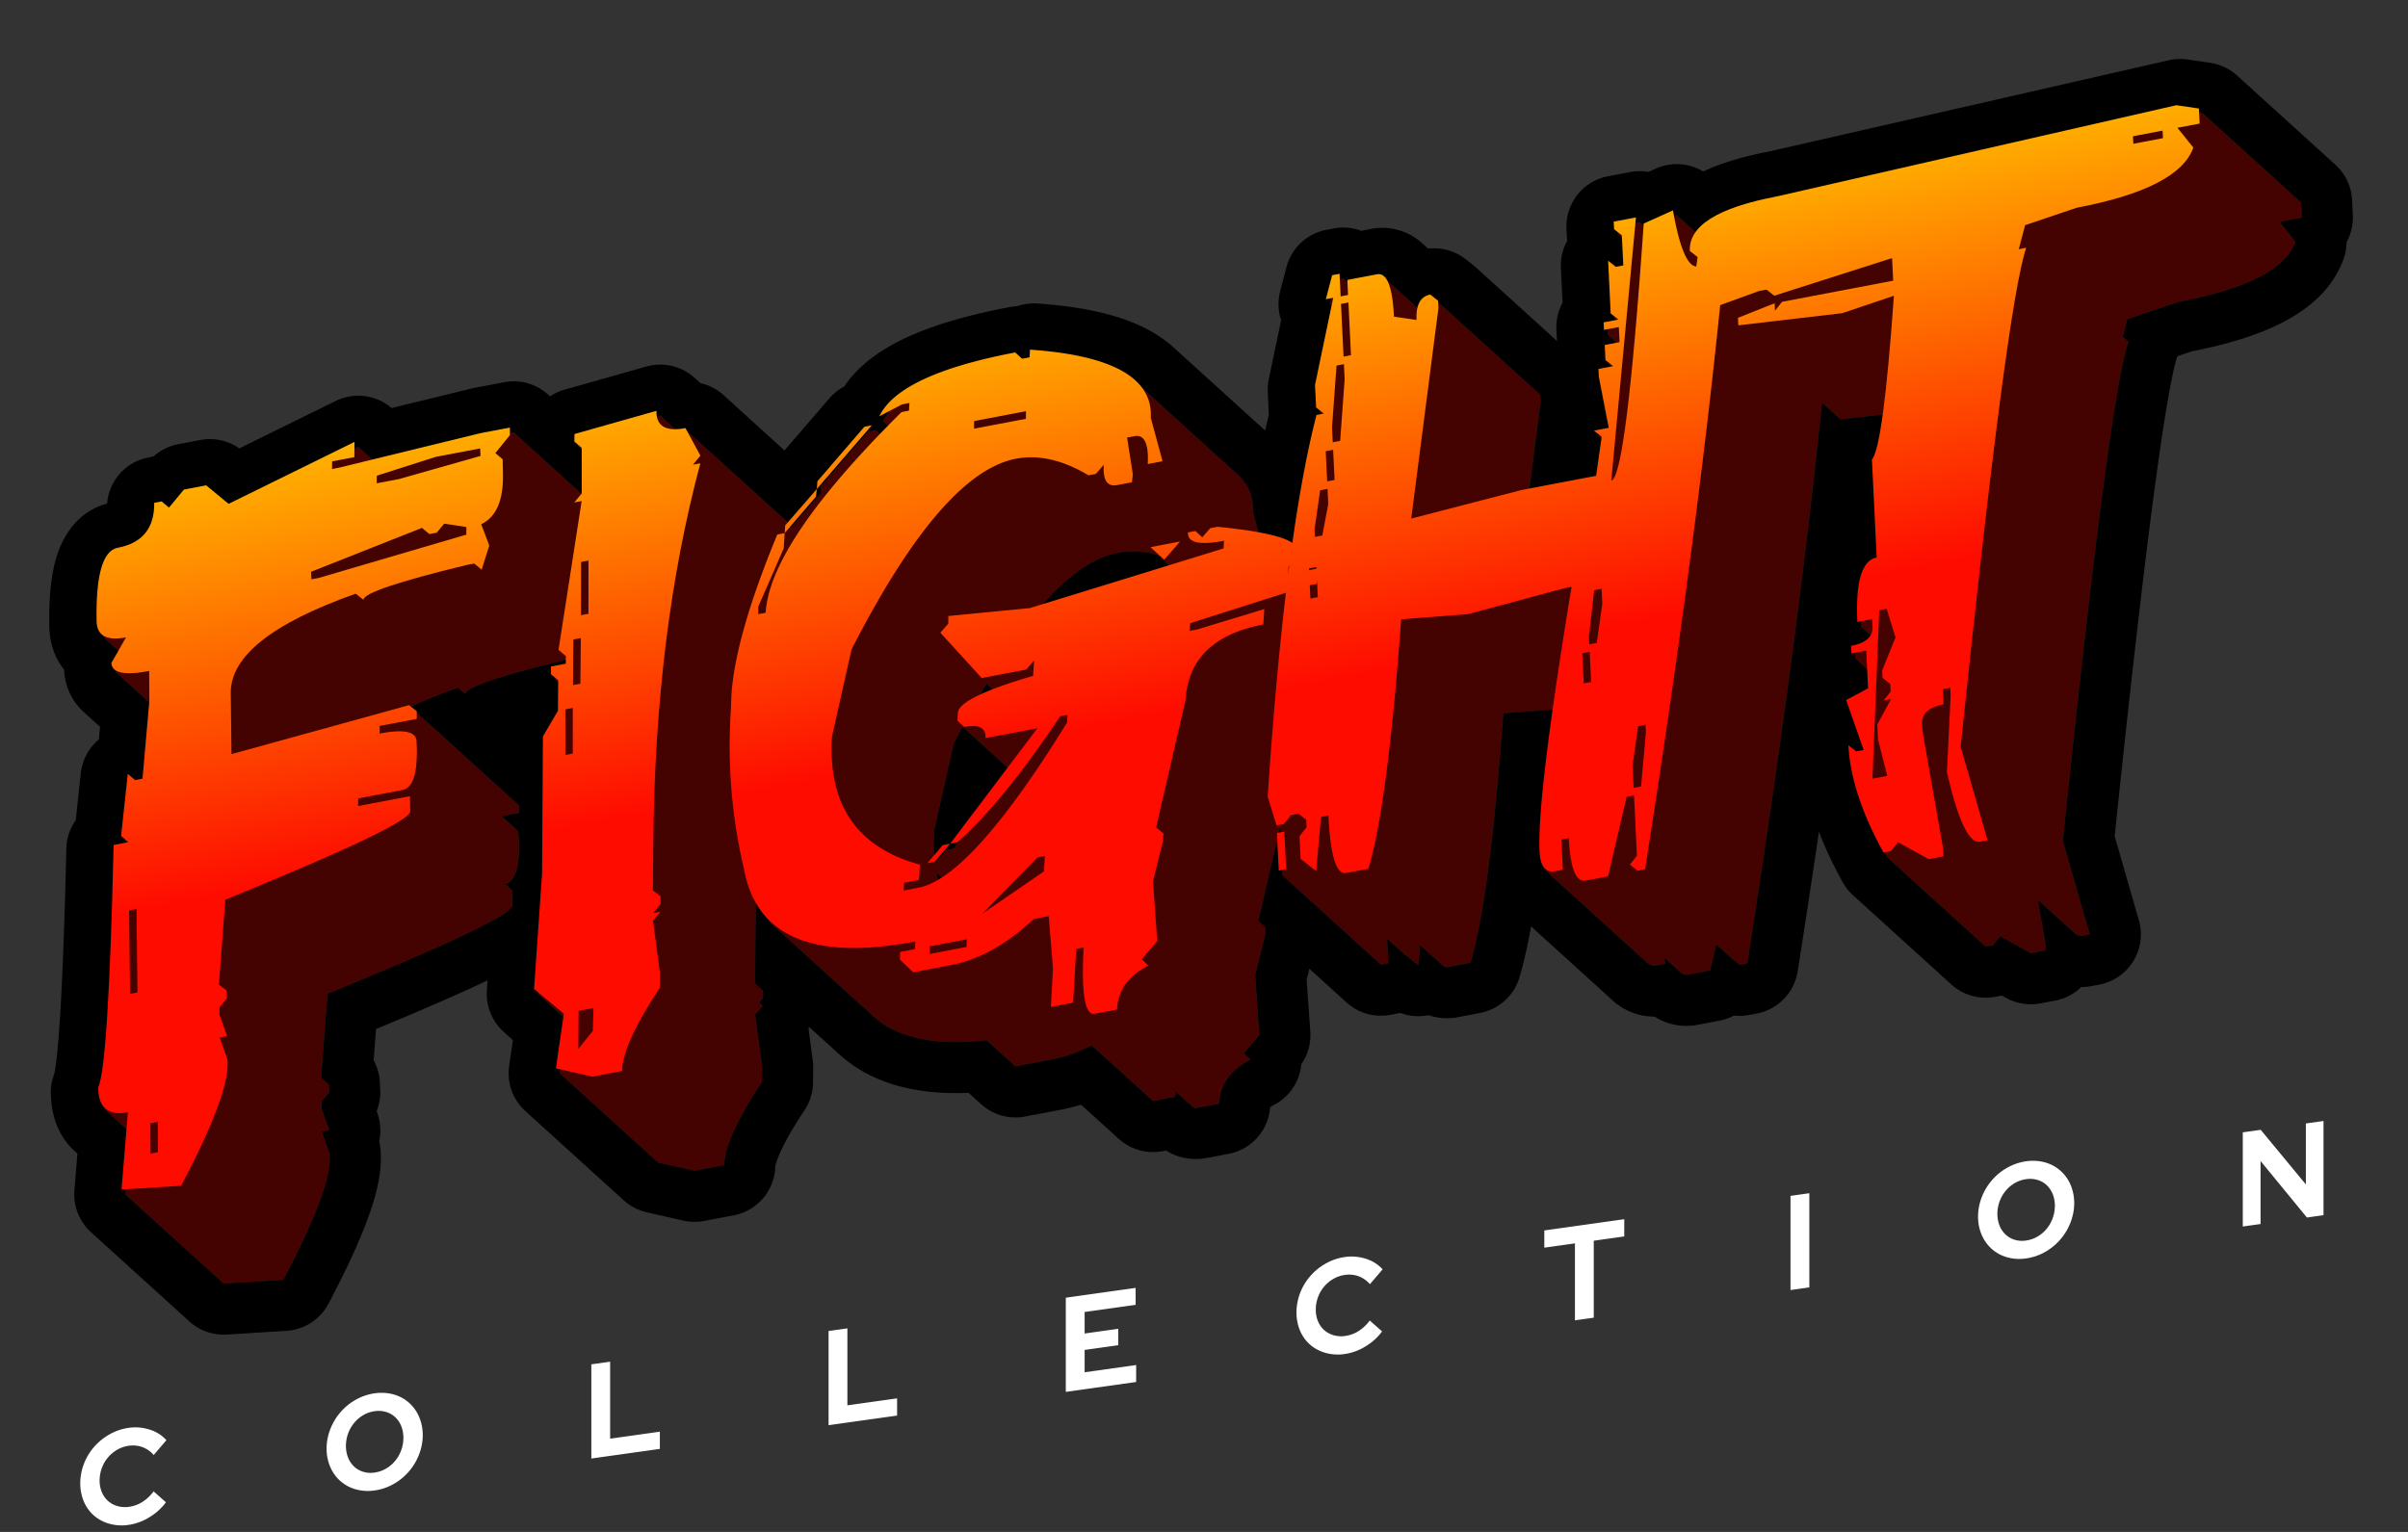 <svg xmlns="http://www.w3.org/2000/svg" width="330" height="210" fill="none" viewBox="0 0 330 210">
  <rect x="0" y="0" width="330" height="210" fill="#333333" stroke="none"/>
  <defs>
    <linearGradient id="mainlogo__a" x1="157.336" x2="182" y1="23" y2="151" class="mainlogo__a" gradientUnits="userSpaceOnUse">
      <stop stop-color="#FFE100"/>
      <stop offset=".566" stop-color="#FE0C00"/>
    </linearGradient>
    <linearGradient id="mainlogo__b" x1="157.336" x2="182" y1="23" y2="151" class="mainlogo__b" gradientUnits="userSpaceOnUse">
      <stop stop-color="#FFE100"/>
      <stop offset=".566" stop-color="#FE0C00"/>
    </linearGradient>
    <linearGradient id="mainlogo__c" x1="157.336" x2="182" y1="23" y2="151" class="mainlogo__c" gradientUnits="userSpaceOnUse">
      <stop stop-color="#FFE100"/>
      <stop offset=".566" stop-color="#FE0C00"/>
    </linearGradient>
    <linearGradient id="mainlogo__d" x1="157.336" x2="182" y1="23" y2="151" class="mainlogo__d" gradientUnits="userSpaceOnUse">
      <stop stop-color="#FFE100"/>
      <stop offset=".566" stop-color="#FE0C00"/>
    </linearGradient>
  </defs>
  <g class="mainlogo__mainlogo">
    <path fill="#fff" d="M17.633 209.034a7.39 7.39 0 0 0 2.837-1.044 7.794 7.794 0 0 0 2.268-2.052l-1.69-1.497a5.705 5.705 0 0 1-1.511 1.434 4.555 4.555 0 0 1-1.832.681 3.77 3.77 0 0 1-1.562-.083 3.364 3.364 0 0 1-1.328-.709 3.318 3.318 0 0 1-.852-1.2 4.017 4.017 0 0 1-.31-1.606 4.911 4.911 0 0 1 1.139-3.158 4.72 4.72 0 0 1 1.27-1.064 4.331 4.331 0 0 1 1.574-.544 3.842 3.842 0 0 1 1.88.184 3.735 3.735 0 0 1 1.547 1.083l1.743-2.034a5.062 5.062 0 0 0-2.276-1.442 6.38 6.38 0 0 0-2.897-.248c-.893.12-1.779.42-2.605.883a8.04 8.04 0 0 0-2.107 1.699 7.845 7.845 0 0 0-1.405 2.309 7.546 7.546 0 0 0-.516 2.695c-.002.901.17 1.769.507 2.553a5.275 5.275 0 0 0 1.396 1.908c.608.515 1.324.89 2.107 1.105a6.316 6.316 0 0 0 2.623.147Zm33.704-4.717a7.262 7.262 0 0 0 2.596-.882 7.765 7.765 0 0 0 2.088-1.702 7.911 7.911 0 0 0 1.398-2.32c.34-.874.516-1.786.516-2.682 0-.897-.175-1.76-.516-2.538a5.297 5.297 0 0 0-3.486-3.042c-1.66-.455-3.516-.194-5.176.727a7.904 7.904 0 0 0-3.486 4.022 7.416 7.416 0 0 0-.515 2.683c0 .896.175 1.759.515 2.538.325.749.8 1.404 1.398 1.926a5.309 5.309 0 0 0 2.088 1.116 6.176 6.176 0 0 0 2.58.154Zm0-2.453a3.563 3.563 0 0 1-1.523-.095 3.183 3.183 0 0 1-1.278-.72 3.442 3.442 0 0 1-.827-1.221c-.404-1.015-.404-2.202 0-3.33.19-.519.471-1.009.827-1.444a4.703 4.703 0 0 1 1.279-1.08 4.178 4.178 0 0 1 1.522-.522 3.634 3.634 0 0 1 1.565.103c.472.139.898.38 1.253.709.356.335.637.746.827 1.212.403 1.015.403 2.202 0 3.33a4.987 4.987 0 0 1-.827 1.453c-.355.429-.781.79-1.253 1.062a4.268 4.268 0 0 1-1.565.543Zm39.092-3.244v-2.36l-6.813.957v-10.552l-2.577.362v12.911l9.39-1.318Zm32.512-4.569v-2.361l-6.812.958v-10.552l-2.579.362v12.911l9.391-1.318Zm32.761-4.604v-2.324l-7.061.992v-3.063l4.607-.647v-2.251l-4.607.648v-2.949l6.99-.982v-2.324l-9.57 1.345v12.91l9.641-1.355Zm28.599-3.836a7.384 7.384 0 0 0 2.837-1.044 7.795 7.795 0 0 0 2.268-2.052l-1.691-1.496a5.69 5.69 0 0 1-1.511 1.434 4.544 4.544 0 0 1-1.832.681 3.769 3.769 0 0 1-1.562-.083 3.359 3.359 0 0 1-1.327-.709 3.32 3.32 0 0 1-.852-1.199 4.033 4.033 0 0 1-.312-1.607 4.845 4.845 0 0 1 .304-1.712 4.883 4.883 0 0 1 .835-1.446c.361-.43.794-.792 1.271-1.064a4.339 4.339 0 0 1 1.574-.544c.654-.094 1.3-.03 1.886.186a3.75 3.75 0 0 1 1.547 1.084l1.743-2.035a5.062 5.062 0 0 0-2.276-1.441 6.38 6.38 0 0 0-2.896-.248 7.306 7.306 0 0 0-2.605.883 8.038 8.038 0 0 0-2.108 1.698 7.827 7.827 0 0 0-1.406 2.309 7.555 7.555 0 0 0-.516 2.695 6.465 6.465 0 0 0 .507 2.554 5.291 5.291 0 0 0 1.396 1.907c.609.515 1.324.89 2.108 1.105a6.31 6.31 0 0 0 2.618.144Zm34.113-4.978v-10.552l4.179-.587v-2.362l-10.956 1.54v2.362l4.198-.59v10.55l2.579-.361Zm29.542-4.152V163.57l-2.579.363v12.911l2.579-.363Zm29.702-3.971a7.263 7.263 0 0 0 2.597-.881 7.892 7.892 0 0 0 3.486-4.022c.34-.874.515-1.786.515-2.683 0-.896-.175-1.759-.515-2.538a5.386 5.386 0 0 0-1.399-1.926 5.303 5.303 0 0 0-2.087-1.116c-1.66-.454-3.516-.194-5.175.728a7.901 7.901 0 0 0-3.486 4.022 7.393 7.393 0 0 0-.516 2.682c0 .897.175 1.76.516 2.538a5.394 5.394 0 0 0 1.399 1.925 5.292 5.292 0 0 0 2.087 1.117 6.153 6.153 0 0 0 2.578.152v.002Zm0-2.453a3.546 3.546 0 0 1-1.556-.104 3.145 3.145 0 0 1-1.245-.711 3.424 3.424 0 0 1-.827-1.221c-.404-1.014-.404-2.201 0-3.329.19-.52.471-1.01.827-1.444a4.652 4.652 0 0 1 1.245-1.061 4.18 4.18 0 0 1 1.556-.541 3.602 3.602 0 0 1 1.565.103c.472.138.899.38 1.254.709.356.335.636.746.827 1.211.404 1.015.404 2.202 0 3.33a4.995 4.995 0 0 1-.827 1.454c-.355.429-.782.79-1.254 1.061a4.247 4.247 0 0 1-1.565.541v.002Zm32.138-2.266v-8.636l6.35 7.744 2.276-.32v-12.911l-2.419.34v8.355l-6.189-7.485-2.455.345v12.91l2.437-.342Z" class="mainlogo__Vector"/>
    <g class="mainlogo__Union">
      <path fill="#440300" fill-rule="evenodd" d="m298.774 15.085 3.091.452.001.001v-.002l13.479 12.234.1 2.064-.003-.003-.001.003.003.002-3.046.579 2.18 2.71.003.003c-1.307 3.721-6.639 6.472-15.996 8.253l-.004-.004-.001.001.002.003-7.057 2.384-.003-.003-.001.001.003.003-.629 2.386.783.71c-1.794 5.286-4.788 28.084-8.984 68.392l3.696 12.841-1.014.192h-.001l-.006.001.001.002c-.362.068-.725-.062-1.088-.392l-5.025-4.56 1.039 5.916.001.001.05 1.033-.005-.005.001.002.003.004-2.03.385-.004-.002-.001.001-4.209-2.324-.965 1.224-.002-.001-.001.002h-.001l.003.003-1.015.193-.002-.002.001.002-13.478-12.234c-2.996-5.436-4.601-10.34-4.812-14.713l.4.315.006.005.258.203 2.697 2.448v-.002l-2.695-2.446.4.315.001.001 1.014-.192 1.324 1.202.001-.001-1.326-1.204-2.381-6.84 2.997-1.612 1.061.963v-.002l-1.061-.962-.136-2.826-2.145-1.947-.05-1.032.368-.079c1.238-.291 2.028-.796 2.375-1.508l-1.877-1.704c-.267-5.506.615-8.452 2.646-8.838l13.008 11.806v-.003l-13.007-11.804-.65-13.422c.532-.611 1.057-2.915 1.576-6.913l-6.407.752-2.539-2.304c-2.279 22.29-5.693 47.914-10.243 76.871l-1.016.193-.001-.001-.005.001-.023-.017.023.02-.401-.315-.029-.027-.236-.185-.4-.315.001-.002-2.158-1.958-.834 3.574-.005-.005v.002l.004.004-3.046.579c-.283.054-.541.01-.774-.128a1.268 1.268 0 0 1-.211-.155l-.008-.008-2.193-1.99.039.794-.004-.003.003.004-1.015.192.001.001c-.364.069-.683.054-.956-.045a1.325 1.325 0 0 1-.445-.267l-.013-.012-13.464-12.22c-.465-.422-.726-1.222-.783-2.4-.165-3.402.466-10.119 1.892-20.153l-7.374.567h-.004l.002.003c-1.231 16.905-2.728 28.304-4.492 34.196l-.001-.001-3.046.579-.002-.002-.003.001.004.003c-.298.057-.57-.026-.815-.248l-3.051-2.769-.246 2.756.002.001-.801-.63-.017-.015-.513-.405-.802-.63v-.007l-2.137-1.939.163 3.364-.007-.006v.002l.006.006-1.015.193-.004-.003-.002.001-.001-.003-13.472-12.227-.25-5.162 1.072.973v-.003l-1.072-.972.899-.172-.949-.861-.079-.256-2.941 12.695.998.906-.069 1.055-.004-.003.001.002-1.363 5.468.58 8.226-.001-.001-.001.001.001.001-2.11 2.484.058.058.145.142.044.04.391.386.012.011.183.179-.049-.043.032.031.014.013.058.057-.002-.001h-.002l.002.001c-2.742 1.421-4.172 3.427-4.289 6.021l.006.006-3.046.579-.004-.003-.003.001.002.003a.733.733 0 0 1-.659-.19l-2.265-2.056-.042.726-3.047.579-8.412-7.633c-.696.367-1.394.69-2.097.966-.361.142-.723.272-1.086.39-.725.236-1.453.422-2.185.561l.005.005-5.077.965-.004-.004-.002.001-.065-.061-.041-.038.107.102-3.944-3.579c-4.815.53-8.742.197-11.783-.998a13.527 13.527 0 0 1-.842-.362 11.575 11.575 0 0 1-2.862-1.89l-.061-.058-13.411-12.172c-1.097-.995-1.972-2.202-2.632-3.621a267.693 267.693 0 0 0-.088 5.189l-.008-.007v.002l.006.005-.058 6.134 1.067.968-.043-.034.014.013.022.017-.001.002.002.002-.009 1.04.003.003-.499.6.489.443-.005.001-1.024 1.235v.002l.001.001.946 7.109.002.003-.019 2.084.003.002c-3.408 5.143-5.132 8.944-5.174 11.404l-.006-.006v.003l.005.005-4.061.772-.004-.003-.002.001.001.001-4.998-1.133-13.479-12.233 1.043-7.222-4.04-3.667 1.101-15.839 13.476 12.231.001-.003-13.473-12.229.115-18.776 2.06-3.517-.002-.001.037-4.113-1.007-.914.01-1.044L89.5 104.267l.005-.001-13.478-12.232 2.03-.386.01-.98-.3-.273c-9.311 2.26-13.964 3.838-13.96 4.729l-.006-.005v.002l-.4-.315-.265-.207-.397-.314c-3.396 1.201-6.285 2.447-8.67 3.734l2.499-.69 1.064.967.001-.003-1.06-.963.4.315.005.005.258.203.398.36v-.001l-.396-.36.4.316 13.48 12.233-.07-.055.04.036.023.019v.002l.001.002-.009 1.043-.002-.002h-.002l.002.002-2.346.446 1.95 1.77c.22.2.343.458.368.775l.004.139.05 1.031.002.002c.046 3.417-.589 5.272-1.905 5.57l.95.862.041 2.076-.007-.006v.005l.002.002c.015 1.182-8.43 5.22-25.334 12.113v-.001l.001.003-.874 11.506 1.058.96.049 1.031.003.002-1.025 1.237-.005-.004-.001.003.002.003-.01 1.043 1.046 2.927-.001-.002-1.014.193-.001-.001-.001.001.002.002 1.042 2.917.008.008c.38 2.87-1.73 8.665-6.33 17.385l-.006-.005-.002.004.005.004-8.173.512-.004-.003v.001l-.001-.002-13.474-12.228.002-.001-.002-.002.696-8.448-2.932-2.662c-.583-.528-.904-1.382-.96-2.56l3.493 3.171h.002l-3.496-3.173-.015-.304c.951-1.942 1.66-13.026 2.127-33.254l1.977-.377-.948-.86.914-8.51.025.023.18.153 13.479 12.233.587.497.208.176.005-.001-.206-.174-13.479-12.233.208.176 1.01-.193-.001-.001.933-10.597 13.478 12.233v-.006L20.983 96.808v-.024l-4.81-4.365c-.244-.222-.375-.513-.393-.873l1.02-1.787-2.37-2.151.02.016-.018-.016c-.46-.418-.688-1.06-.68-1.925l-.006-1.134c.03-5.318.934-8.234 2.714-8.75l.187-.044c3.384-.645 5.052-2.698 5.004-6.162l13.475 12.23h.001L21.65 69.59l1.016-.193L36.142 81.63l.207.176.591.499.207.176v-.002l-.2-.171-13.48-12.233.208.175 13.473 12.23v-.002L23.675 70.25l2.048-2.472-.003-.003 3.046-.58 13.478 12.232.09.075-.089-.074-13.48-12.233.103.084L42.346 79.51l.931.77-.017-.016-.91-.752L28.87 67.28l.943.778.03.027.957.791 6.739 6.115-6.74-6.118.942.779 11.45 10.392v-.004L31.748 69.652l.1.083 17.248-8.49 2.616 2.374 14.627-3.572 2.465 2.236v-.002l-2.462-2.236 4.062-.772 9.841 8.933v-6.079l-1.012-.918.01-1.044L92.72 72.398l.004-.002-13.478-12.233 11.24-3.18 2.774 2.519a8.327 8.327 0 0 0 1.196-.146l-.001-.002 13.479 12.233.44.81 4.084-4.699.001-.001h.002l1.093.992h.001l-1.092-.99.001-.004h-.001l.069-1.055h.001l6.449-7.478.001.001 1.016-.192 1.201 1.09c.367-.38.74-.764 1.119-1.15l-1.298-1.179c1.825-3.82 8.033-6.738 18.624-8.754l.952.863 1.011-.192 13.475 12.23v-.002l-13.475-12.23.07-1.055c7.07.49 11.876 1.889 14.418 4.195l.02.019-.017-.017 13.477 12.232c1.531 1.39 2.241 3.109 2.129 5.158l-.005-.004v.002l.005.005.917 3.378c2.523.437 4.191.947 5.005 1.53.986-6.978 2.087-12.825 3.306-17.539l-.004-.003.897-.172-.947-.859-.15-3.097 2.583 2.344h.001l-2.584-2.346 2.299-11-.818-.742.866-3.29h.001l1.015-.192 1.072.973-.007-.135 4.062-.773 1.705 1.547-.001-.003-1.703-1.546c.37-.07.698.023.982.281l4.602 4.178c.262-.95.836-1.51 1.725-1.679l.402.315.005.005.258.203.037.033.359.282.006.006v-.006l13.479 12.234.05 1.032-.007-.006v.003l.005.004-1.629 12.601 9.757-1.856 12.864 11.677v-.004l-12.862-11.672.75-5.245-1.05-.953 2.031-.386-1.365-7.031-.05-1.034 1.913-.364-.947-.86.013.01-.013-.012-.1-2.065 1.796-.342-1.896-1.721-.05-1.033 1.912-.365-.947-.86-.35-7.227.401.316.005.005.258.203.037.032.359.283 1.951 1.77v-.007l-1.945-1.765 1.016-.194-.194-3.994-1.072-.973-.05-1.034.001.001 3.045-.579 1.056.958.008-.114-.004-.004 4.012-1.805 3.171 2.878c1.56-2.086 5.255-3.683 11.084-4.793l11.001 9.985.004-.002-11.001-9.985 54.731-12.497h.001Zm-27.767 112.559.002.002a.03.03 0 0 1-.004-.008l-.002-.001.004.007Zm-142.684-7.997c.093.487.204.959.333 1.418l.301.273c.24-.137.484-.289.732-.452l-1.366-1.239Zm3.575-20.034c-.403.76-.81 1.538-1.217 2.334l.002.002-2.675 11.969.002.002c-.094 1.588-.055 3.074.116 4.459l1.588-1.87.481.437.002-.001-.478-.434 1.008-.193v-.002l.001-.001 7.958-10.531-6.021-5.464.004-.001.004-.001-.431-.391-.172-.158-.172-.156Zm3.293-5.875c-.532.892-1.065 1.818-1.603 2.776.78-.45 1.813-.923 3.099-1.417l-1.496-1.359Zm1.301-2.127 1.574 1.428h.004l-1.576-1.43-.002.002Zm18.789-16.027a10.808 10.808 0 0 0-3.658.633 12.58 12.58 0 0 0-.973.393 14.48 14.48 0 0 0-1.313.677 19.593 19.593 0 0 0-1.666 1.092c-1.848 1.351-3.745 3.199-5.693 5.54l18.877-5.816-.783-.71-.709-.646-.149-.136-.623-.567a12.95 12.95 0 0 0-2.43-.427 11.588 11.588 0 0 0-.851-.033h-.029Z" clip-rule="evenodd"/>
      <path fill="#440300" d="m18.825 107.425 13.478 12.232-.591-.499-13.478-12.233.59.5Zm4.64-37.352 13.478 12.233-.59-.5-13.48-12.233.592.5Z"/>
      <path fill="#440300" d="m22.874 69.573 13.479 12.234-.208-.175-13.479-12.234.208.175Z"/>
    </g>
    <path fill="#000" d="M297.637 8.176a6.991 6.991 0 0 1 2.151-.017l.001-.001 3.043.445a6.994 6.994 0 0 1 3.741 1.749l13.478 12.233a7 7 0 0 1 2.288 4.844l.1 2.064v.026c.002.038.002.076.003.115.001.047.004.093.004.14l-.001.086a6.968 6.968 0 0 1-.124 1.288l-.026.134-.028.124-.022.095-.038.143-.023.09-.013.04a3.94 3.94 0 0 1-.068.225l-.028.084a6.965 6.965 0 0 1-.152.404l-.035.083a8.58 8.58 0 0 1-.07.161l-.027.057a4.579 4.579 0 0 1-.074.153c-.014.03-.028.06-.043.088a8.14 8.14 0 0 1-.083.155l-.009.017a6.965 6.965 0 0 1-.394 2.244c-1.49 4.243-4.927 6.978-8.375 8.757-3.396 1.752-7.633 3.016-12.434 3.958l-1.984.67a5.75 5.75 0 0 1-.087.28c-.248.731-.695 2.64-1.298 6.175-.577 3.386-1.238 7.893-1.981 13.55-1.451 11.053-3.194 26.307-5.229 45.791l3.319 11.532a6.998 6.998 0 0 1-5.423 8.812l-.973.185c-.015.003-.029.008-.044.01a8.03 8.03 0 0 1-1.456.144l-.04.039a5.765 5.765 0 0 1-.114.107l-.051.046-.121.107a10.33 10.33 0 0 1-.192.158l-.086.066a5.027 5.027 0 0 1-.123.094l-.081.058a5.028 5.028 0 0 1-.129.09c-.024.017-.049.032-.073.048l-.142.092-.059.037-.139.083-.11.063-.137.074-.069.037a7.038 7.038 0 0 1-1.695.612l-.024.006-.183.038-2.03.386a7.08 7.08 0 0 1-1.279.12l-.036.001c-.078 0-.157-.003-.235-.005l-.073-.003a6.12 6.12 0 0 1-.194-.012l-.137-.011a5.303 5.303 0 0 1-.177-.018l-.137-.017-.167-.025a6.33 6.33 0 0 1-.275-.05l-.016-.003a6.924 6.924 0 0 1-.641-.164l-.068-.022a10.241 10.241 0 0 1-.247-.084l-.077-.029a5.89 5.89 0 0 1-.22-.086l-.093-.039a7.622 7.622 0 0 1-.206-.093c-.032-.015-.063-.029-.094-.045a7.16 7.16 0 0 1-.262-.133l-.014-.009c-.015-.008-.032-.015-.047-.024l-.592-.327-.886.168a6.852 6.852 0 0 1-1.166.124l-.091.003-.189-.002-.141-.003-.099-.005a8.638 8.638 0 0 1-.227-.014l-.058-.005a8.023 8.023 0 0 1-.266-.031l-.017-.002a7.3 7.3 0 0 1-.291-.044l-.05-.01a5.104 5.104 0 0 1-.24-.049l-.078-.017-.24-.06-.042-.011a6.945 6.945 0 0 1-1.73-.74l-.003-.002a7.031 7.031 0 0 1-1.106-.82l-13.478-12.234a7.01 7.01 0 0 1-1.427-1.805c-1.272-2.309-2.363-4.611-3.24-6.899-.914 6.211-1.882 12.59-2.911 19.135a7 7 0 0 1-5.612 5.791l-.909.171c-.72.148-1.46.183-2.192.101a6.982 6.982 0 0 1-1.385.555l-.044.013c-.056.016-.114.03-.171.044l-.071.018-.158.035-.063.013-.082.017-3.046.579a8.072 8.072 0 0 1-5.884-1.129 8.502 8.502 0 0 1-2.897-.494l-.021-.007a8.32 8.32 0 0 1-2.772-1.667l-.062-.057-11.168-10.136c-.496 2.754-1.026 5.092-1.596 6.997a7 7 0 0 1-5.401 4.867l.001.001-2.935.557c-.038.008-.075.017-.113.024a7.798 7.798 0 0 1-4.01-.28 7.006 7.006 0 0 1-3.885-.31 5.902 5.902 0 0 1-.326.071l-1.014.192a7.006 7.006 0 0 1-1.599.115l-.035-.001a8.301 8.301 0 0 1-.354-.026l-.053-.005a7.003 7.003 0 0 1-.768-.125c-.035-.007-.069-.016-.103-.024a9.047 9.047 0 0 1-.236-.06l-.168-.047a7.69 7.69 0 0 1-.215-.069l-.138-.047a7.623 7.623 0 0 1-.632-.262l-.036-.017a6.613 6.613 0 0 1-.251-.129l-.073-.038a7.687 7.687 0 0 1-.25-.143l-.059-.037c-.051-.031-.104-.06-.154-.093-.036-.023-.07-.048-.105-.072l-.004-.003a7.045 7.045 0 0 1-.898-.72l-4.976-4.516-.374 1.495.503 7.12c.016.225.018.449.013.672l-.001.03a6.744 6.744 0 0 1-.048.638l-.004.036a8.134 8.134 0 0 1-.041.279l-.006.033c-.015.09-.033.179-.052.268l-.014.069-.046.187a6.92 6.92 0 0 1-.16.539c-.012.035-.023.07-.036.104a6.956 6.956 0 0 1-.369.847l-.047.088-.084.153a4.61 4.61 0 0 1-.098.168l-.051.083a6.312 6.312 0 0 1-.193.292 6.969 6.969 0 0 1-1.75 4.026l-.019.021c-.042.047-.083.095-.126.14-.042.045-.088.087-.131.13l-.024.025a7.02 7.02 0 0 1-.268.252l-.045.039a6.931 6.931 0 0 1-1.463.988 3.593 3.593 0 0 0-.447.28 7 7 0 0 1-5.673 6.368l-3.046.579a7.09 7.09 0 0 1-.409.064 7.698 7.698 0 0 1-5.136-1.094l-.473.09a7.001 7.001 0 0 1-6.011-1.693l-5.151-4.675c-.741.227-1.486.417-2.237.572-.124.031-.249.06-.375.084l-5.078.965c-.078.015-.157.025-.236.037l-.123.02a5.15 5.15 0 0 1-.179.021 6.844 6.844 0 0 1-.201.021c-.058.005-.117.008-.175.011a7.158 7.158 0 0 1-.367.011c-.077 0-.153 0-.23-.002l-.142-.004a7.064 7.064 0 0 1-.753-.078l-.057-.01a6.116 6.116 0 0 1-.375-.073 6.968 6.968 0 0 1-3.043-1.53l-.057-.049c-.026-.023-.054-.045-.079-.069l-1.715-1.556c-4.253.178-8.283-.28-11.866-1.687a20.645 20.645 0 0 1-.943-.396l-.003-.002c-.076-.035-.198-.089-.33-.151a18.6 18.6 0 0 1-4.573-3.035l-.133-.123-4.003-3.633c-.029.064-.057.127-.088.19l.555 4.174c.059.378.089.762.085 1.149l-.018 1.909a6.976 6.976 0 0 1-1.162 3.979c-1.586 2.393-2.655 4.29-3.31 5.733-.704 1.553-.703 2.094-.701 1.922a6.984 6.984 0 0 1-1.396 4.077l-.06.08-.053.067-.097.12a7.934 7.934 0 0 1-.318.358l-.085.088-.083.084-.065.064-.105.098-.093.083a5.424 5.424 0 0 1-.272.229l-.092.073a6.985 6.985 0 0 1-2.973 1.34l-4.061.773c-.06.011-.122.018-.182.028l-.123.02-.188.025a9.042 9.042 0 0 1-.234.023l-.102.008a5.921 5.921 0 0 1-.327.015c-.058.002-.116.001-.175.001l-.18-.003-.154-.005a9.11 9.11 0 0 1-.33-.024 9.212 9.212 0 0 1-.363-.046l-.122-.021a6.516 6.516 0 0 1-.237-.044l-.142-.029-4.999-1.133a6.99 6.99 0 0 1-3.157-1.643L72 152.311a7 7 0 0 1-2.223-6.184l.51-3.541-1.285-1.165a7.001 7.001 0 0 1-2.278-5.669l.095-1.361c-3.683 1.758-8.796 3.984-15.287 6.672l-.325 4.285c.502.921.798 1.951.849 3.019l.04.848a6.996 6.996 0 0 1-.477 3.103l.096.268a6.982 6.982 0 0 1 .247 3.839c.057.235.102.474.134.716.43 3.241-.56 6.795-1.658 9.812-1.209 3.319-3.048 7.261-5.42 11.758a6.846 6.846 0 0 1-.181.32l-.033.053a6.995 6.995 0 0 1-.427.623l-.02.026a6.582 6.582 0 0 1-.234.287l-.03.034a8.114 8.114 0 0 1-.197.216l-.067.069a6.642 6.642 0 0 1-.287.277 7 7 0 0 1-.581.476l-.023.017a6.993 6.993 0 0 1-3.676 1.325l-8.173.512a7.023 7.023 0 0 1-1.515-.072l-.074-.012a6.935 6.935 0 0 1-.933-.222l-.098-.031c-.062-.021-.124-.041-.185-.063a7.663 7.663 0 0 1-.263-.1l-.049-.021a5.504 5.504 0 0 1-.248-.108l-.078-.036a9.27 9.27 0 0 1-.246-.123l-.027-.014a6.959 6.959 0 0 1-.637-.382 6.883 6.883 0 0 1-.68-.519l-13.588-12.332a7.006 7.006 0 0 1-1.017-1.157l-.05-.068c-.053-.078-.103-.158-.153-.238-.022-.035-.045-.068-.066-.103-.12-.2-.23-.405-.33-.615l-.046-.096a7.029 7.029 0 0 1-.114-.27l-.04-.094a6.8 6.8 0 0 1-.102-.283l-.033-.097a6.916 6.916 0 0 1-.075-.249l-.046-.164a7.47 7.47 0 0 1-.05-.215 7.212 7.212 0 0 1-.086-.445l-.019-.119a7.17 7.17 0 0 1-.046-.426 7.102 7.102 0 0 1-.015-.837l.01-.186c.003-.033.003-.067.005-.1l.414-5.01-.377-.341v-.001c-2.51-2.279-3.145-5.283-3.248-7.404l-.015-.306a6.995 6.995 0 0 1 .476-2.887l.011-.051c.058-.275.138-.744.229-1.456.18-1.417.361-3.451.534-6.161.346-5.4.638-13.117.87-23.199a6.98 6.98 0 0 1 1.29-3.888L11.07 106a7 7 0 0 1 2.48-4.63l.153-1.744-2.232-2.025c-1.75-1.589-2.582-3.689-2.68-5.718l-.003-.09c-1.617-2.002-2.032-4.325-2.032-6.074l-.007-1.135v-.076c.016-2.918.26-5.779 1.014-8.21.69-2.222 2.433-5.973 6.752-7.224l.16-.043a7 7 0 0 1 5.668-6.318l.683-.13a6.992 6.992 0 0 1 3.386-1.686l3.047-.58.383-.063a6.999 6.999 0 0 1 4.949 1.213l13.215-6.504.243-.114a7 7 0 0 1 7.41 1.087l11.02-2.69.02-.006a8.67 8.67 0 0 1 .336-.073l4.062-.772a7 7 0 0 1 6.013 1.693l.266.242.01-.006c.04-.027.082-.054.124-.08l.048-.03c.057-.036.115-.07.173-.104l.04-.023c.13-.075.263-.146.4-.213l.046-.022c.296-.142.603-.264.921-.365l.08-.023c.04-.012.082-.026.123-.037l11.24-3.18.437-.11a7.001 7.001 0 0 1 6.174 1.661l.798.725a6.981 6.981 0 0 1 3.17 1.646l8.35 7.577 6.172-7.157a7.01 7.01 0 0 1 2.014-1.606c2.059-3.065 5.213-5.156 8.373-6.64 3.848-1.81 8.685-3.18 14.269-4.243l.405-.065c.207-.027.415-.042.622-.05a7.003 7.003 0 0 1 2.799-.378c7.256.503 14.207 1.975 18.637 5.995l.003.002.046.042 12.53 11.371c.167-.739.336-1.459.509-2.159l-.15-3.1a7.244 7.244 0 0 1-.008-.361l.001-.101a6.304 6.304 0 0 1 .06-.803l.011-.086c.017-.11.037-.221.059-.331.006-.031.01-.062.017-.092l1.691-8.096a7.003 7.003 0 0 1-.128-3.994l.865-3.29a7.002 7.002 0 0 1 4.78-4.931c.227-.068.457-.12.687-.164v-.002l1.015-.192.405-.064a6.997 6.997 0 0 1 3.355.389l1.274-.243.09-.018a8.077 8.077 0 0 1 6.634 1.665l.36.309.807.732a7 7 0 0 1 5.139 1.444l.401.315.009.008.258.203.169.138.074.058c.185.137.365.282.538.44l11.09 10.064a7.266 7.266 0 0 1-.048-.533l-.05-1.033a6.978 6.978 0 0 1 .846-3.69l-.23-4.761a6.986 6.986 0 0 1 .871-3.734 6.824 6.824 0 0 1-.055-.59l-.05-1.035a6.999 6.999 0 0 1 5.793-7.235l2.937-.559a6.994 6.994 0 0 1 2.501-.018l1.006-.453.24-.102a7 7 0 0 1 6.255.497c.238-.112.475-.22.712-.321 2.427-1.05 5.273-1.834 8.392-2.439l54.705-12.49.42-.083Zm-53.593 19.405 11.001 9.985-.004.002-11.001-9.985c-5.829 1.11-9.523 2.707-11.084 4.792l-3.171-2.878-4.012 1.806.005.004-.009.114-1.056-.958-3.045.578.05 1.034 1.071.972.194 3.995-1.015.193 1.945 1.766-.001.007-1.951-1.77-.359-.283-.036-.033-.258-.203-.006-.005-.401-.315.351 7.227.947.859-1.913.365.05 1.033 1.896 1.72-1.796.343.1 2.065.014.013-.014-.011.947.86-1.913.365.05 1.033 1.365 7.031-2.03.387 1.049.953-.749 5.244 12.862 11.673v.003l-12.865-11.676-9.757 1.856 1.63-12.602-.005-.003v-.003l.006.005-.05-1.032-13.479-12.233v.006l-.006-.006-.359-.282-.036-.034-.259-.202-.005-.005-.401-.315c-.89.17-1.464.729-1.726 1.678l-4.602-4.178a1.088 1.088 0 0 0-.981-.28l1.703 1.546.001.003-1.705-1.547-4.062.773.006.135-1.072-.973-1.015.192-.001-.001-.865 3.29.818.743-2.299 11 2.583 2.344-.001.001-2.582-2.343.15 3.097.946.859-.896.172.003.002c-1.219 4.714-2.32 10.562-3.306 17.54-.814-.583-2.482-1.093-5.005-1.53l-.917-3.379-.004-.004v-.003l.004.004c.112-2.049-.598-3.769-2.129-5.158L156.1 52.787a.27.27 0 0 1 .017.017l-.02-.019c-2.542-2.306-7.348-3.704-14.418-4.195l-.07 1.055 13.475 12.23v.002l-13.475-12.23-1.011.193-.952-.863c-10.591 2.016-16.799 4.934-18.623 8.753l1.297 1.18c-.379.385-.752.768-1.119 1.149L120 58.968l-1.015.193-.001-.001-6.449 7.478-.001-.001-.07 1.055.001.001v.002l1.092.99-.001.001-1.094-.992-.001.001-4.086 4.7-.439-.81-13.48-12.233v.002a8.34 8.34 0 0 1-1.195.146l-2.774-2.52-11.24 3.18 13.478 12.233-.002.001-.001.001-13.478-12.232-.01 1.044 1.012.918v6.079l-9.84-8.934-4.063.773 2.463 2.235-.001.003-2.465-2.237-14.626 3.573-2.617-2.374-17.248 8.489-.1-.082 11.445 10.387v.004l-11.45-10.393 5.797 5.339-6.738-6.115-.957-.79-.03-.027-.943-.779L42.352 79.51l.911.752.016.015-.932-.77-13.477-12.23-.102-.085-3.046.58.003.004-2.048 2.472-.207-.176-.003-.002-.59-.5-.209-.175-1.015.194.001.001c.047 3.464-1.621 5.517-5.005 6.162l-.187.045c-1.78.516-2.684 3.432-2.714 8.749l.006 1.135c-.008.865.22 1.507.68 1.925l.018.016c-.007-.006-.014-.01-.02-.017l2.37 2.152-1.02 1.787c.018.36.15.65.394.872l4.808 4.365v.024l13.473 12.228v.005L20.98 96.806l-.934 10.597.002.002-1.01.192-.208-.175 13.478 12.233.206.174-.005.001-.207-.176-.588-.497.592.499-13.48-12.233-.77-.652-.027-.023-.913 8.509.949.861-1.978.377c-.467 20.227-1.176 31.311-2.126 33.254l.014.303 3.496 3.174-3.495-3.172c.057 1.178.377 2.032.96 2.561l2.933 2.662-.697 8.448.002.001-.002.001 13.475 12.228.004.005 8.173-.513-.005-.004.002-.004.006.006c4.6-8.72 6.71-14.516 6.33-17.385l-.008-.008-1.042-2.917-.002-.003.001-.001.001.001 1.014-.192.002.001-1.046-2.926.01-1.044-.003-.002.002-.004.004.004 1.026-1.236-.003-.002-.05-1.031-1.058-.961.874-11.506-.002-.002c16.904-6.893 25.35-10.931 25.335-12.113l-.002-.002.001-.005.006.006-.04-2.076-.95-.862c1.316-.297 1.95-2.153 1.904-5.569l-.002-.002-.05-1.031-.004-.14a1.125 1.125 0 0 0-.367-.775l-1.95-1.77 2.346-.445-.003-.003h.002l.001.003.01-1.044v-.003l-.024-.019-.04-.036.07.055-13.479-12.233-.4-.316.395.359v.002l-.397-.361-.258-.203-.006-.004-.401-.316 1.062.963-.001.004-1.065-.967-2.499.689c2.385-1.287 5.275-2.532 8.67-3.733.027.02.199.157.397.313l.264.208.4.315v-.003l.007.005c-.003-.89 4.65-2.468 13.96-4.73l.3.274-.01.98-2.03.386 13.478 12.233h-.004L76.025 92.033l-.009 1.043 1.006.915-.037 4.112.002.002-2.06 3.516-.115 18.777 13.474 12.228-.001.004-13.477-12.231-1.1 15.839 4.04 3.667-1.044 7.222 13.48 12.232 4.997 1.133v-.001h.001l.004.002 4.061-.772-.005-.005v-.003l.007.007c.042-2.46 1.765-6.262 5.173-11.405l-.003-.001.019-2.085-.002-.003-.946-7.109-.001-.001v-.001l1.025-1.236h.004l-.488-.444.498-.599-.003-.003.009-1.041-.001-.001.001-.002-.022-.018-.015-.013.043.034-1.067-.968.058-6.134-.005-.005v-.001l.007.006c.013-1.745.043-3.475.089-5.189.659 1.419 1.535 2.627 2.63 3.621l13.412 12.172.061.059a11.575 11.575 0 0 0 3.078 1.989c.204.092.413.179.626.263 3.042 1.194 6.969 1.527 11.784.997l3.943 3.579-.107-.101.042.038.064.06.002-.001.004.005 5.078-.966-.005-.004a17.78 17.78 0 0 0 2.184-.562c.363-.118.726-.248 1.087-.39.702-.276 1.4-.599 2.096-.966l8.413 7.634 3.047-.579.041-.726 2.266 2.055c.191.174.41.237.658.19l-.002-.002.004-.002.003.004 3.047-.58-.006-.005c.117-2.594 1.546-4.601 4.289-6.021l-.002-.002h.002l.002.002-.059-.058-.014-.012-.031-.032.048.044-.183-.18-.011-.01-.392-.387-.044-.039-.145-.143a1.048 1.048 0 0 1-.057-.058l2.109-2.483-.001-.001.001-.001.001.001-.579-8.227 1.362-5.468v-.002l.003.004.069-1.056-.998-.905 2.941-12.696.079.257.95.861-.9.172 1.073.972v.002l-1.073-.972.25 5.161 13.473 12.227v.004l.003-.001.004.002 1.014-.192-.005-.006v-.002l.006.006-.163-3.364 2.137 1.938.001.007.802.63.513.406.016.014.801.631-.001-.002.245-2.756 3.052 2.769c.245.222.516.305.813.249l-.003-.004h.003l.002.001 3.046-.579.002.002c1.764-5.893 3.261-17.291 4.492-34.196l-.003-.003h.004l7.375-.567c-1.426 10.033-2.058 16.75-1.893 20.152.057 1.178.319 1.978.784 2.4l13.464 12.221a1.32 1.32 0 0 0 .458.279c.273.098.591.113.955.044l-.001-.001 1.015-.192-.037-.795 2.192 1.99.008.008c.067.061.139.113.211.156.233.138.491.181.774.128l3.047-.579-.005-.005v-.002l.005.007.835-3.575 2.157 1.957-.001.002.401.315.236.186.029.026.4.315-.022-.02a.597.597 0 0 1 .022.018l.005-.002.001.001 1.016-.192c4.551-28.957 7.964-54.582 10.244-76.872l2.537 2.304 6.408-.751c-.519 3.997-1.043 6.3-1.576 6.912l.651 13.422 13.006 11.805v.002L257.71 77.079c-2.031.386-2.914 3.333-2.647 8.839l1.878 1.704c-.348.712-1.138 1.216-2.376 1.508l-.367.079.05 1.032 2.144 1.946.137 2.827 1.06.961v.002l-1.061-.962-2.997 1.612 2.381 6.84 1.326 1.203-.001.001-1.324-1.202-1.013.192-.001-.001-.401-.315 2.695 2.447v.002l-2.697-2.449-.258-.202-.006-.006-.4-.315c.211 4.373 1.816 9.277 4.812 14.713l13.478 12.234h.002l1.015-.192-.004-.004h.002l.001-.002.002.002.964-1.225 4.209 2.324.001-.001.004.003 2.031-.386-.004-.003v-.002l.005.004-.05-1.033-.001-.001-1.04-5.916 5.026 4.561c.363.329.726.46 1.088.391l-.001-.002.005-.001.001.001 1.014-.192-3.696-12.841c4.196-40.309 7.19-63.107 8.984-68.393l-.782-.71.628-2.386-.002-.003.003.002 7.058-2.384-.002-.002h.001l.003.002c9.357-1.78 14.689-4.531 15.996-8.252l-.003-.003-2.18-2.71 3.047-.58-.004-.002.001-.002.003.002-.1-2.064-13.479-12.233v.002l-.001-.001-3.091-.452-54.732 12.497ZM7.674 146.67a5.223 5.223 0 0 0-.121.268c.039-.089.078-.18.12-.268Zm257.065-15.916.02.04.005.01.001.002-.005-.01.001.001-.003-.006-.01-.019.009.017-.018-.035Zm6.268-3.118.004.007-.002-.001-.004-.008.002.002Zm-141.316-6.752c-.248.163-.492.315-.732.452l-.301-.273a17.578 17.578 0 0 1-.332-1.418l1.365 1.239Zm2.381-21.118.173.158.431.391-.005.001-.004.001 6.021 5.465-7.957 10.531-.001.002-1.009.193.478.435-.482-.436-1.589 1.87a24.667 24.667 0 0 1-.115-4.459l-.003-.003 2.675-11.968-.002-.002c.407-.797.814-1.574 1.218-2.334l.171.156Zm4.618-4.672c-1.287.495-2.32.968-3.099 1.418a119.79 119.79 0 0 1 1.602-2.776l1.497 1.358Zm1.382-2.057h-.004l-1.574-1.429.002-.002 1.576 1.43Zm17.212-17.456h.028c.282 0 .566.012.852.034l.076.006c.773.063 1.557.204 2.353.42l.623.568.15.136.708.645.783.71-18.876 5.816c1.948-2.34 3.844-4.188 5.692-5.54a17.568 17.568 0 0 1 1.996-1.278c.329-.18.657-.343.983-.491a12.6 12.6 0 0 1 .974-.393 10.827 10.827 0 0 1 3.658-.633ZM36.949 82.307l.201.17v.003l-.208-.177-.591-.498-.204-.175.798.674-1.236-1.122 1.24 1.124Zm.201.169v.002l-9.146-8.302 9.146 8.3Zm5.098-3.05.09.075-.092-.075-1.475-1.339 1.477 1.34Z" class="mainlogo__Union mainlogo__(Stroke)"/>
    <g class="mainlogo__Vector">
      <path fill="url(#mainlogo__a)" d="M89.964 56.317c-.059 2.095 1.265 2.885 3.973 2.37l2.052 3.777-1.026 1.237 1.016-.193c-4.152 15.5-6.302 32.927-6.45 52.282l-.058 6.262 1.066.839-.01 1.044-1.025 1.237 1.015-.193-1.025 1.237.948 7.113-.02 2.088c-3.408 5.143-5.132 8.944-5.174 11.404l-4.062.772-4.998-1.133 1.084-7.499-4.082-3.391 1.101-15.839.115-18.776 2.06-3.518.039-4.175-1.006-.85.01-1.044 2.03-.387.01-1.043-1.005-.851 3.171-20.4-1.015.193 1.025-1.237-.002-6.251-1.005-.85.01-1.044 11.238-3.18Zm-10.329 20.72-.008 7.295 1.015-.193.009-7.295-1.016.193Zm-1.053 10.62-.058 6.262 1.016-.193.058-6.262-1.016.193Zm-1.102 9.587.001 6.251 1.015-.193-.001-6.251-1.016.193Zm1.82 41.33-.048 5.219 1.99-2.462.09-3.143-2.031.386Z"/>
      <path fill="url(#mainlogo__b)" d="m48.58 60.579-.02 2.087-3.046.58-.01 1.044 1.016-.194 19.302-4.714 4.062-.773-.01 1.044-1.99 2.462 1.005.85.04 2.077c.053 3.586-.942 5.859-2.985 6.82l1.106 2.915-1.044 3.325L65 77.25l-1.016.193c-9.453 2.29-14.178 3.883-14.175 4.781l-1.065-.839c-11.498 4.067-17.204 8.626-17.12 13.677l.101 8.316 24.33-6.713 1.065.839-.01 1.044-5.077.966-.01 1.044c3.385-.644 5.07-.271 5.058 1.121l.05 1.033c.047 3.464-.606 5.324-1.96 5.582l-6.093 1.159-.01 1.044 7.109-1.352.04 2.076c.017 1.182-8.428 5.219-25.334 12.114L30 134.965l1.065.839.05 1.033-1.025 1.237-.01 1.043 1.046 2.927-1.015.193 1.046 2.927c.38 2.87-1.73 8.665-6.331 17.385l-8.173.513.873-10.585c-2.588.492-3.944-.537-4.067-3.087l-.015-.304c.95-1.938 1.66-13.023 2.126-33.256l2.031-.386-1.006-.851.914-8.509 1.006.85 1.015-.193.934-10.597-.021-4.163c-3.385.644-5.11.277-5.177-1.1l2-3.505c-2.708.515-4.052-.271-4.032-2.359-.101-6.232.864-9.542 2.894-9.928 3.385-.644 5.054-2.698 5.007-6.162l1.015-.194 1.006.851 2.05-2.474 3.046-.58 3.077 2.54 17.25-8.491Zm3.057 4.628-.01 1.044 3.046-.58 11.18-3.17-.05-1.032-6.093 1.16-8.073 2.578ZM42.63 78.382l.05 1.032 1.016-.193 20.208-5.93.01-1.043-3.037-.464-1.025 1.237-1.015.193-1.006-.85-15.2 6.018Zm-24.937 46.422.132 11.436 1.015-.194-.132-11.436-1.015.194Zm2.92 29.17.02 4.163 1.016-.193-.02-4.164-1.016.194Z"/>
      <path fill="url(#mainlogo__c)" d="m298.25 14.422 3.096.453.1 2.064-3.046.58 2.181 2.71c-1.307 3.723-6.639 6.474-15.996 8.254l-7.058 2.385-.866 3.29 1.016-.193c-1.794 5.286-4.788 28.083-8.984 68.393l3.696 12.842-1.015.193c-1.514.288-3.034-2.896-4.562-9.551l.515-10.518-.05-1.032-1.015.193.1 2.065c-2.031.386-3.013 1.268-2.946 2.644l.05 1.033 2.831 16.132.05 1.032-2.031.387-4.212-2.325-.965 1.226-1.016.193c-2.996-5.436-4.6-10.341-4.811-14.713l1.065.839 1.015-.193-2.38-6.84 2.996-1.613-.25-5.162-2.031.387-.05-1.033c2.031-.386 3.013-1.267 2.946-2.644l-.05-1.032-2.031.386c-.266-5.506.616-8.453 2.646-8.839l-.65-13.421c1.028-1.176 2.032-8.661 3.012-22.454l-7.058 2.385-14.266 1.673-.05-1.033 5.027-1.998.05 1.032.966-1.225 15.231-2.899-.15-3.097-16.147 5.156-1.065-.839-1.016.193-6.042 2.192-3.146-1.485.765-5.355-1.065-.84c-.167-3.441 3.811-5.934 11.934-7.48l54.732-12.498Zm-5.942 4.256.05 1.033 4.061-.773-.05-1.032-4.061.772Zm-34.77 64.964-.93 23.099 2.031-.386-1.266-4.969-.1-2.065 1.881-3.483-1.015.193.965-1.226-.05-1.032-1.065-.84-.05-1.032 1.83-4.516-1.215-3.936-1.016.193Z"/>
      <path fill="url(#mainlogo__d)" d="M229.27 28.838c.943 5.377 2.093 7.937 3.447 7.679l1.015-.193c-.1-2.065.526-3.226 1.88-3.484l1.016-.193c-2.232 24.45-5.959 53.292-11.181 86.523l-1.015.193-1.065-.839.965-1.226-.4-8.258-1.015.192-2.546 10.904-3.047.58c-1.354.257-2.13-1.679-2.331-5.808l-1.015.194.2 4.128-1.015.194c-1.354.258-2.082-.646-2.182-2.711-.241-4.98 1.224-17.067 4.393-36.26l-1.016.192-13.15 3.544-9.189.707c-1.23 16.905-2.728 28.303-4.492 34.196l-3.046.58c-1.354.257-2.164-2.367-2.43-7.873l-1.016.194-.665 7.419-2.131-1.678-.15-3.098.965-1.225-.05-1.033-1.066-.839-1.015.193-.965 1.226-1.015.193-1.216-3.936c.704-10.567 1.536-19.885 2.496-27.954l-13.113 4.17-.07 1.055 1.015-.194 9.209-2.794-.14 2.11c-6.769 1.288-10.319 4.743-10.649 10.362l-4.038 17.439 1.006.851-.07 1.055-1.362 5.469.579 8.225-2.111 2.485.887.874c-2.744 1.421-4.174 3.43-4.289 6.026l-3.047.58c-1.353.256-1.861-2.773-1.524-9.088l-1.017.193-.426 7.375-3.045.58.286-5.265-.588-7.181-2.031.386c-3.729 3.488-7.545 5.603-11.447 6.346l-5.078.966-1.832-1.735.01-1.044 2.031-.387.07-1.054c-14.056 2.674-21.895-.697-23.517-10.113a72.567 72.567 0 0 1-1.842-13.133 74.823 74.823 0 0 1 .075-8.41l.079-2.1c.342-5.377 2.438-12.722 6.287-22.035l1.015-.193-.139 2.11-3.473 7.955-.009 1.043 1.016-.193c.372-6.404 6.579-15.573 18.619-27.507l1.015-.194.071-1.054-1.016.193-3.116 1.635c1.825-3.82 8.033-6.739 18.625-8.754l.946.862 1.015-.193.07-1.055c11.33.786 16.846 3.904 16.548 9.354l1.613 5.944-2.03.387c.145-2.806-.459-4.08-1.813-3.823l-1.016.193.788 5.06-.129 1.067-2.031.386c-1.353.258-1.962-.669-1.823-2.779l-1.084 1.248-1.015.193c-3.518-2.109-6.831-2.867-9.937-2.277-6.769 1.289-14.283 10.012-22.542 26.17l-2.676 11.97c-.552 9.34 3.468 15.174 12.06 17.503l-.139 2.109-2.031.387-.069 1.056 2.031-.387c4.818-.917 11.606-8.46 20.363-22.63l.069-1.055-1.015.193c-5.056 7.622-9.74 13.376-14.052 17.261l-1.016.194 11.953-15.82-7.108 1.353c.093-1.407-.877-1.918-2.907-1.531l-.946-.862.069-1.055c.053-1.4 3.487-3.095 10.303-5.087l.139-2.11-1.085 1.249-6.093 1.16-5.666-6.216 1.086-1.248.009-1.044 11.16-1.081 26.549-8.178.069-1.056c-3.384.644-5.03.263-4.938-1.144l1.016-.193.946.862 1.084-1.249 1.015-.193c5.54.557 8.953 1.296 10.24 2.216.986-6.979 2.088-12.825 3.306-17.54l1.016-.192-1.066-.84-.15-3.096 2.496-11.937-1.015.193.865-3.29 1.015-.194.15 3.098 1.017-.194-.1-2.064 4.061-.773c1.353-.258 2.13 1.679 2.33 5.808l3.097.453c-.1-2.065.527-3.226 1.881-3.483l1.065.839.05 1.031L193.4 71.09l15.181-3.93 10.155-1.934.765-5.355-1.065-.839 2.03-.387-1.365-7.033-.05-1.033 2.03-.385-1.065-.84-.1-2.065 2.031-.386-.1-2.065-2.031.386-.05-1.032 2.031-.386-1.066-.84-.35-7.226 1.066.839 1.015-.194-.2-4.129-1.066-.839-.05-1.033 3.047-.58-3.377 36.068c1.354-.258 2.835-12.001 4.443-35.229l4.011-1.804ZM127.4 129.734l-.01 1.044 5.078-.966.009-1.044-5.077.966Zm14.78-12.19-7.523 7.684 8.4-5.766.14-2.111-1.017.193Zm34.078 1.609-1.015.193-.25-5.162 1.015-.193.25 5.162Zm-48.154-1.014-1.016.193 2.11-2.485 1.016-.193-2.11 2.485Zm96.393-18.584-.765 5.355.15 3.097 1.015-.193.665-7.42-.05-1.033-1.015.194Zm-7.658-10.005.2 4.13 1.015-.193-.2-4.13-1.015.193Zm1.632-8.645-.717 6.388.05 1.031 1.017-.192.765-5.355-.1-2.065-1.015.193Zm-38.02-.858-.954.181.088 1.824 1.015-.193-.114-2.353-.035.54Zm-3.854-2.393-.069 1.055.008-.003.148-1.153-.087.101Zm2.788.268.012.24 1.015-.193-.012-.24-1.015.193Zm-19.831-1.193-1.892-1.723 4.061-.774-2.169 2.497Zm21.361-9.516-.765 5.354.05 1.032 1.015-.193.816-4.322-.1-2.065-1.016.194Zm-69.099.887-4.28 4.982.069-1.055 4.34-4.993-.129 1.066Zm69.865-6.243.2 4.13 1.015-.193-.2-4.13-1.015.193Zm-69.736 5.177.069-1.056 6.45-7.479 1.015-.193-7.534 8.728Zm71.216-16.92-.615 8.453.1 2.064 1.015-.193.615-8.453-.1-2.064-1.015.193Zm-49.665 7.61-.01 1.043 7.108-1.352.009-1.044-7.107 1.352Zm50.28-16.063.35 7.227 1.017-.193-.35-7.227-1.017.193Z"/>
    </g>
  </g>
</svg>
